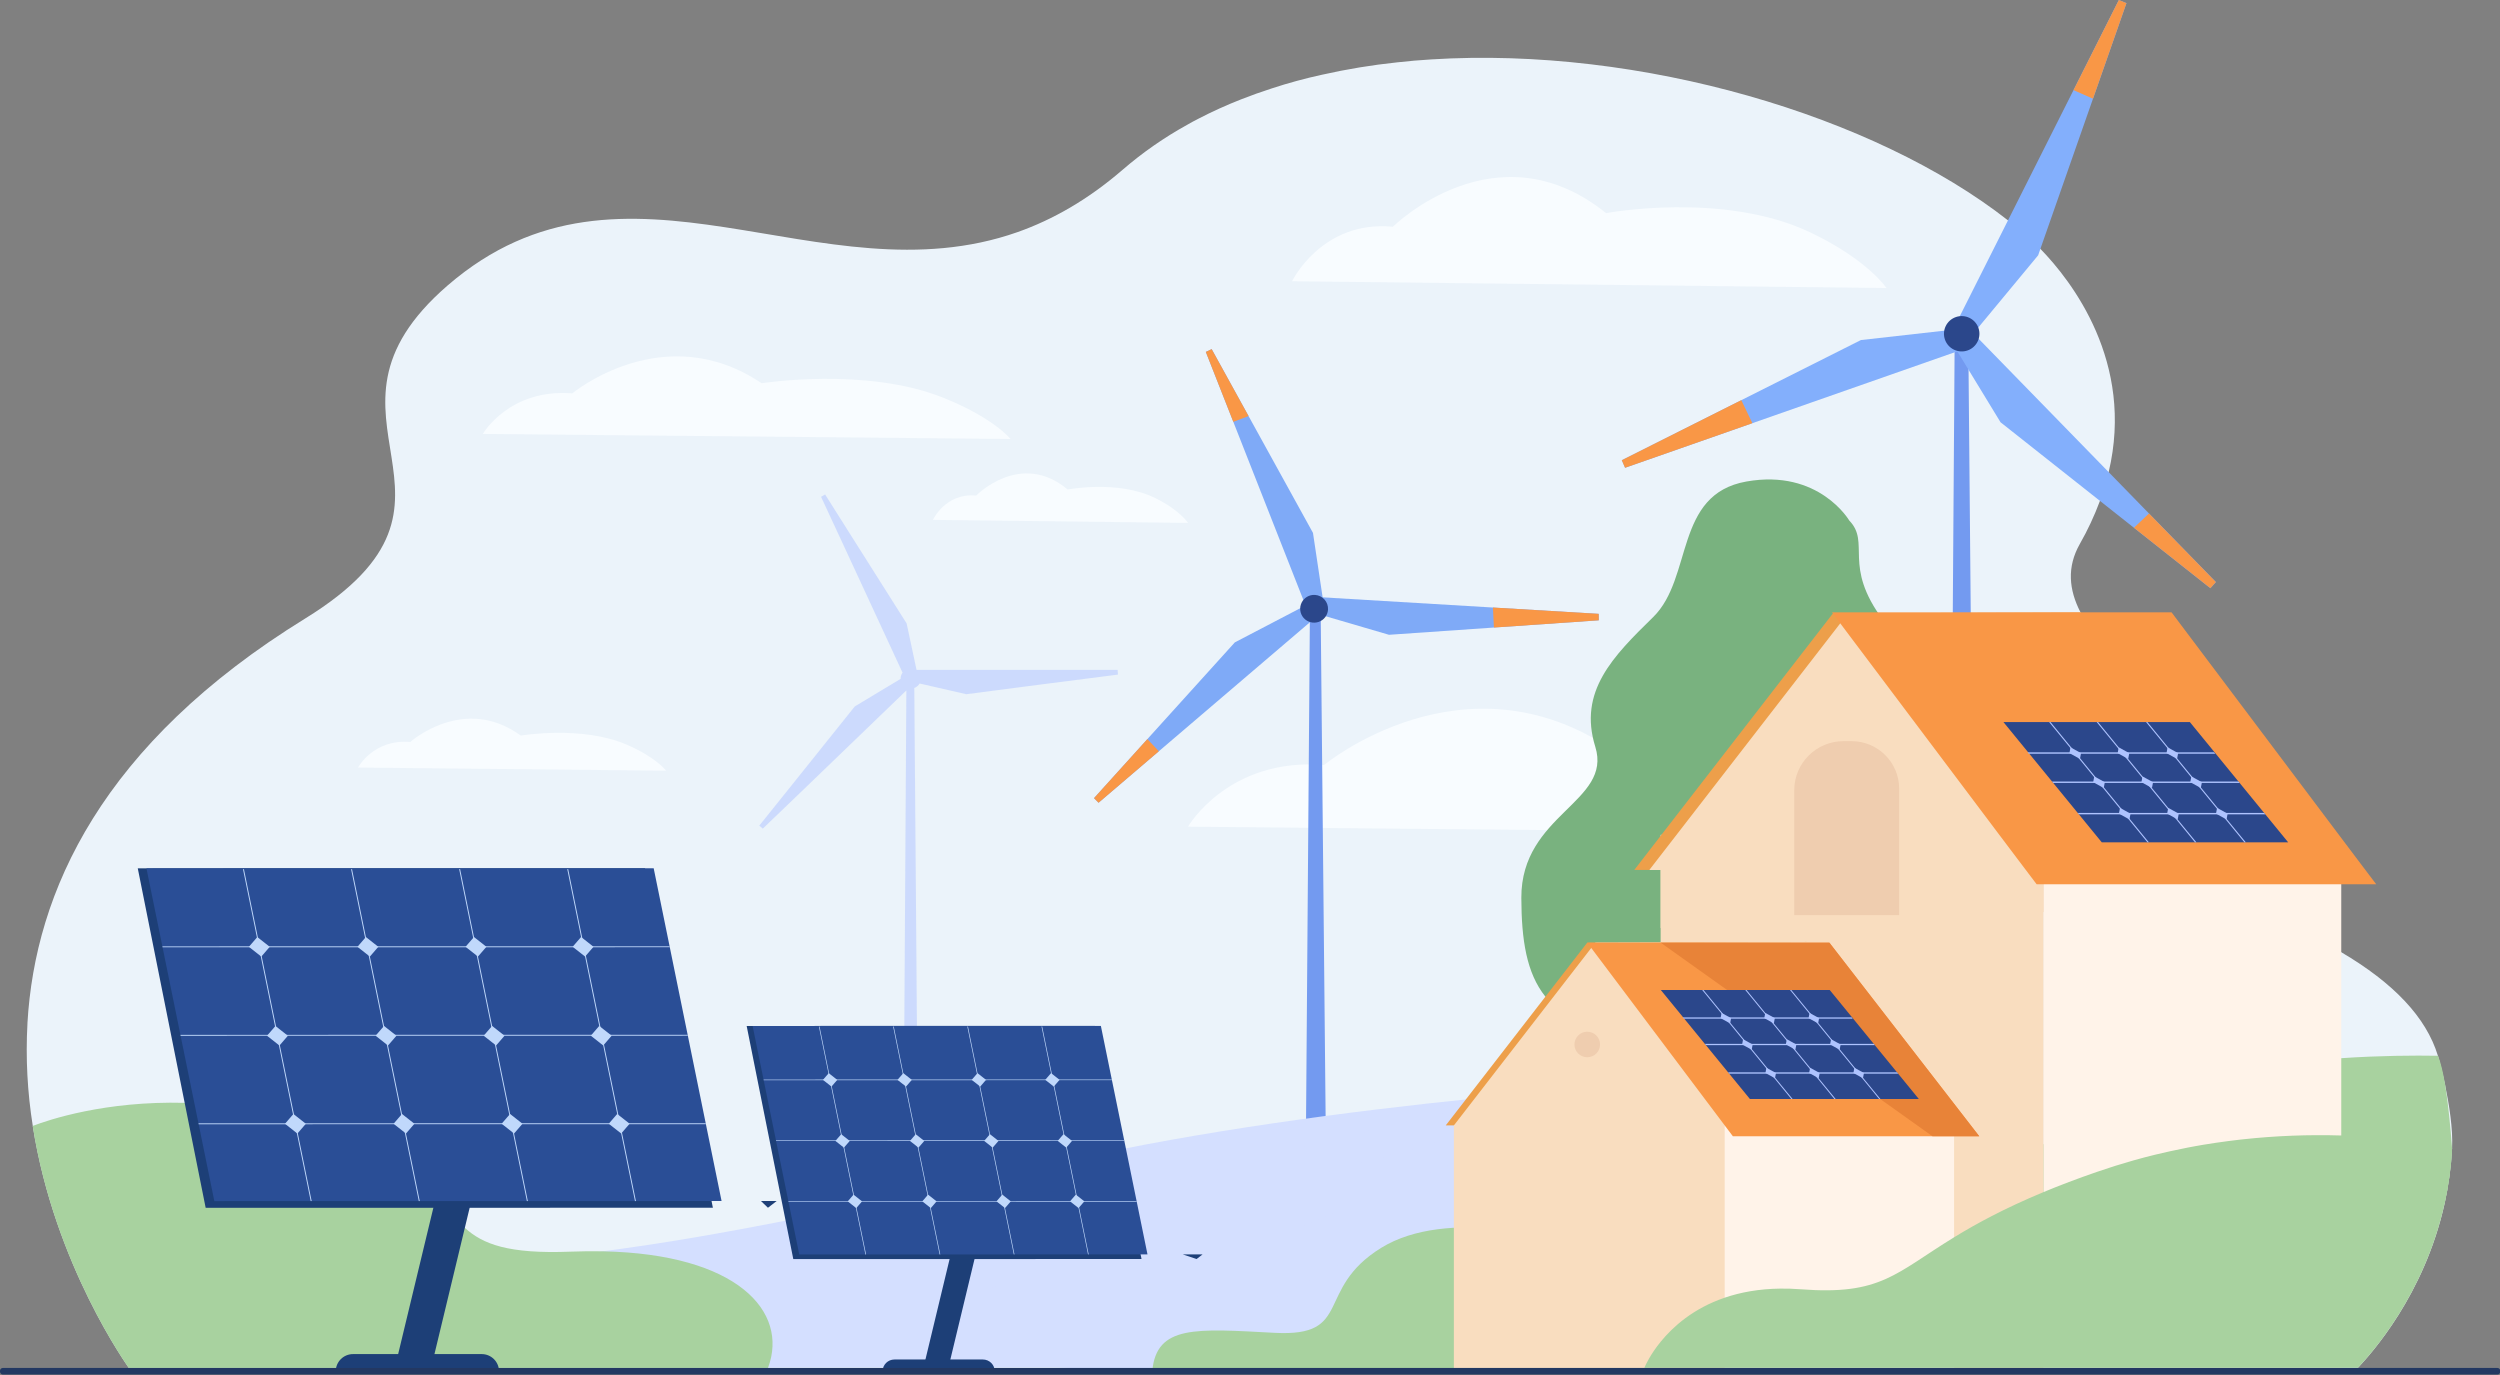 <!-- Asset_2 -->
<svg xmlns="http://www.w3.org/2000/svg" width="200" height="110">
  <rect width="100%" height="100%" fill="#808080" stroke="none"/>
  <g transform="translate(0 -0)">
    <g>
      <path d="M 196.168 91.813 L 196.168 91.867 C 196.092 93.353 195.892 94.831 195.569 96.284 C 193.94 103.613 189.692 108.296 188.632 109.43 C 188.489 109.584 188.401 109.672 188.39 109.695 C 183.786 109.695 154.024 109.7 120.109 109.691 C 110.967 109.691 101.524 109.685 92.189 109.679 L 79.579 109.671 L 70.614 109.664 C 59.432 109.655 48.93 109.642 39.924 109.626 C 35.102 109.617 30.71 109.608 26.869 109.596 C 16.643 109.567 10.342 109.531 10.325 109.483 L 10.314 109.45 C 10.309 109.445 10.305 109.438 10.304 109.43 C 10.302 109.422 10.298 109.414 10.292 109.407 C 10.265 109.344 4.374 101.219 2.622 90.072 C 2.189 87.368 2.047 84.626 2.196 81.893 L 2.196 81.848 C 2.801 71.353 8.132 59.518 24.424 49.475 C 39.992 39.868 23.443 33.527 35.821 22.827 C 50.05 10.549 65.585 24.14 81.41 18.567 C 84.198 17.578 87.008 16.001 89.818 13.574 C 91.41 12.201 93.14 10.997 94.981 9.981 C 95.275 9.814 95.55 9.658 95.84 9.514 C 96.963 8.931 98.117 8.407 99.296 7.946 C 100.087 7.634 100.901 7.345 101.726 7.078 C 103.052 6.642 104.4 6.275 105.763 5.978 C 107.749 5.531 109.76 5.2 111.785 4.987 C 112.677 4.886 113.581 4.808 114.495 4.753 C 131.241 3.7 149.98 9.265 160.638 17.629 C 161.229 18.092 161.795 18.564 162.335 19.045 C 162.555 19.244 162.867 19.534 163.232 19.909 C 165.719 22.465 170.785 28.971 168.693 37.769 C 168.507 38.549 168.274 39.317 167.996 40.069 C 167.552 41.262 167.013 42.417 166.382 43.523 C 165.346 45.357 165.5 47.16 166.438 48.984 L 166.449 48.995 C 166.498 49.093 166.551 49.191 166.61 49.289 C 166.814 49.645 167.036 49.99 167.277 50.323 C 167.418 50.521 167.568 50.718 167.726 50.915 L 167.846 51.062 C 167.926 51.161 168.009 51.259 168.093 51.355 C 168.161 51.435 168.229 51.513 168.299 51.592 C 168.369 51.671 168.439 51.751 168.512 51.831 C 168.585 51.91 168.659 51.988 168.732 52.067 C 168.806 52.147 168.879 52.226 168.957 52.306 C 169.035 52.386 169.111 52.464 169.189 52.543 C 169.267 52.623 169.346 52.702 169.426 52.781 C 170.772 54.113 171.143 55.793 171.492 57.757 C 171.628 58.521 171.76 59.33 171.946 60.177 C 171.954 60.214 171.963 60.25 171.971 60.29 C 172.136 61.042 172.347 61.784 172.602 62.51 C 172.615 62.547 172.629 62.583 172.643 62.624 C 172.897 63.329 173.203 64.015 173.556 64.677 C 173.59 64.742 173.626 64.808 173.663 64.873 C 173.69 64.925 173.719 64.976 173.749 65.028 L 173.814 65.142 C 173.851 65.207 173.888 65.271 173.928 65.336 C 173.943 65.362 173.96 65.39 173.977 65.417 C 174.245 65.862 174.547 66.314 174.888 66.771 C 175.035 66.972 175.192 67.175 175.358 67.378 C 176.24 68.464 177.343 69.584 178.735 70.731 C 180.573 72.243 182.915 73.803 185.919 75.402 C 186.397 75.656 186.858 75.914 187.301 76.176 C 191.477 78.636 194.094 81.37 195.03 84.455 C 195.163 84.891 195.386 85.742 195.601 86.765 C 195.932 88.342 196.242 90.314 196.168 91.813 Z" fill="rgb(235,243,250)"></path>
      <path d="M 196.16 91.813 C 196.16 91.832 196.16 91.85 196.165 91.868 C 196.089 93.355 195.889 94.833 195.566 96.286 L 187.301 97.579 L 185.596 97.846 L 184.625 97.998 L 177.901 99.05 L 177.299 99.144 L 175.947 99.356 L 175.596 99.411 C 175.596 99.411 175.306 99.444 174.803 99.492 L 174.672 99.505 C 174.338 99.535 173.923 99.571 173.447 99.607 C 173.268 99.621 173.079 99.634 172.886 99.648 L 172.775 99.655 C 172.502 99.673 172.216 99.691 171.918 99.707 C 171.303 99.74 170.64 99.769 169.949 99.785 C 169.681 99.792 169.408 99.797 169.133 99.801 L 168.175 99.801 C 167.915 99.801 167.654 99.795 167.394 99.788 C 167.203 99.784 167.011 99.778 166.821 99.771 C 166.554 99.761 166.289 99.748 166.025 99.733 L 165.904 99.725 C 165.781 99.717 165.658 99.709 165.536 99.7 C 164.93 99.654 164.339 99.592 163.776 99.509 C 163.682 99.495 163.588 99.48 163.496 99.465 C 161.38 99.12 159.728 98.462 159.348 97.285 C 159.002 96.206 159.749 94.671 162.215 92.536 C 162.626 92.181 163.053 91.841 163.497 91.516 C 166.357 89.419 169.879 87.933 173.571 86.883 C 173.724 86.839 173.877 86.796 174.03 86.755 L 174.104 86.735 L 174.229 86.701 L 174.478 86.635 C 174.625 86.596 174.771 86.558 174.915 86.522 C 175.651 86.334 176.39 86.163 177.135 86.008 C 177.321 85.969 177.508 85.93 177.695 85.893 L 177.957 85.841 L 178.137 85.806 L 178.413 85.754 C 181.355 85.212 184.325 84.845 187.31 84.654 C 190.408 84.446 193.119 84.429 195.04 84.462 C 195.26 84.998 195.451 85.814 195.611 86.772 C 195.854 88.279 196.035 90.138 196.16 91.813 Z" fill="rgb(168,210,159)"></path>
      <path d="M 103.365 22.499 C 103.365 22.499 105.743 17.595 111.429 18.14 C 111.429 18.14 119.684 9.966 128.488 17.05 C 128.488 17.05 137.845 15.295 144.775 18.57 C 149.396 20.754 150.921 23.044 150.921 23.044 Z M 95.04 66.134 C 95.04 66.134 98.25 60.584 105.927 61.2 C 105.927 61.2 117.072 51.949 128.957 59.967 C 128.957 59.967 141.591 57.98 150.948 61.687 C 157.185 64.159 159.246 66.747 159.246 66.747 Z" fill="rgb(248,252,255)"></path>
      <path d="M 147.941 41.642 C 147.941 41.642 145.515 37.493 139.715 38.521 C 133.916 39.548 135.461 46.229 132.252 49.369 C 129.043 52.51 126.246 55.309 127.624 59.744 C 129.001 64.178 121.686 65.129 121.707 71.829 C 121.729 78.528 123.291 82.477 132.285 82.998 C 141.278 83.519 155.662 81.149 157.61 78.451 C 159.559 75.753 159.228 69.816 154.34 62.245 C 149.451 54.673 153.918 53.995 150.649 49.611 C 147.379 45.228 149.678 43.448 147.941 41.642 Z" fill="rgb(121,178,127)"></path>
      <path d="M 38.624 34.715 C 38.624 34.715 40.735 31.065 45.782 31.47 C 45.782 31.47 53.111 25.387 60.929 30.659 C 60.929 30.659 69.238 29.352 75.389 31.79 C 79.49 33.415 80.846 35.12 80.846 35.12 Z" fill="rgb(248,252,255)"></path>
      <path d="M 106.13 97.505 L 104.424 97.505 L 104.791 49.246 L 105.657 49.246 Z" fill="rgb(115,154,240)"></path>
      <path d="M 105.118 49.502 L 92.708 60.1 L 87.885 64.219 L 87.521 63.851 L 91.79 59.128 L 98.786 51.391 L 104.314 48.503 Z" fill="rgb(127,170,247)"></path>
      <path d="M 92.708 60.1 L 87.885 64.219 L 87.521 63.851 L 91.79 59.128 Z" fill="rgb(249,151,70)"></path>
      <path d="M 105.96 48.788 L 104.749 49.217 L 98.665 33.747 L 96.465 28.153 L 96.934 27.93 L 99.885 33.285 L 105.038 42.632 Z" fill="rgb(127,170,247)"></path>
      <path d="M 99.885 33.285 L 98.665 33.747 L 96.465 28.153 L 96.934 27.93 Z" fill="rgb(249,151,70)"></path>
      <path d="M 127.901 49.625 L 119.804 50.183 L 111.119 50.783 L 105.13 49.03 L 105.249 47.754 L 119.433 48.602 L 127.895 49.107 Z" fill="rgb(127,170,247)"></path>
      <path d="M 127.901 49.625 L 119.514 50.204 L 119.433 48.602 L 127.895 49.107 Z" fill="rgb(249,151,70)"></path>
      <path d="M 105.196 47.593 C 104.746 47.566 104.324 47.813 104.127 48.217 C 103.93 48.622 103.997 49.104 104.296 49.44 C 104.596 49.776 105.069 49.899 105.495 49.752 C 105.92 49.604 106.215 49.215 106.241 48.767 C 106.276 48.155 105.809 47.63 105.196 47.593 Z" fill="rgb(43,71,139)"></path>
      <path d="M 48.088 109.398 L 90.309 109.398 L 107.908 109.387 L 139.735 109.387 C 139.735 109.387 139.754 109.355 139.79 109.291 C 139.815 109.246 139.85 109.185 139.895 109.107 L 139.912 109.084 L 139.912 109.072 C 139.912 109.072 139.929 109.061 139.929 109.049 C 140.001 108.945 140.066 108.836 140.122 108.723 C 140.16 108.655 140.201 108.588 140.246 108.525 L 140.246 108.501 L 140.263 108.489 C 140.504 108.074 140.803 107.532 141.146 106.876 L 141.24 106.696 C 141.412 106.203 141.601 105.649 141.802 105.04 C 142.282 103.561 142.832 101.754 143.368 99.716 C 143.578 98.91 143.788 98.074 143.987 97.2 C 144.104 96.696 144.221 96.173 144.334 95.64 C 144.367 95.484 144.399 95.328 144.431 95.173 C 144.637 94.18 144.832 93.156 145.007 92.11 C 145.351 90.064 145.622 87.93 145.775 85.768 C 132.104 86.471 105.753 88.32 85.932 92.734 C 57.962 98.968 51.05 99.97 39.201 101.088 C 32.574 101.717 40.14 105.865 48.088 109.398 Z" fill="rgb(212,223,255)"></path>
      <path d="M 65.869 102.651 C 65.869 102.651 111.168 88.891 122.574 87.894 C 133.98 86.898 123.054 89.228 123.054 89.228 C 123.054 89.228 92.052 97.27 84.847 100.701 C 69.608 107.955 65.869 102.651 65.869 102.651 Z M 79.551 109.004 C 79.551 109.004 117.305 91.711 127.521 88.901 C 137.736 86.09 128.182 90.019 128.182 90.019 C 128.182 90.019 98.374 105.521 92.129 109.435 C 91.222 110 79.551 109.004 79.551 109.004 Z" fill="rgb(212,223,255)"></path>
      <path d="M 89.436 53.968 L 83.37 54.747 L 77.304 55.537 L 73.568 54.68 C 73.474 54.846 73.324 54.973 73.144 55.036 L 73.412 89.48 C 73.001 89.679 72.624 89.942 72.296 90.259 L 72.508 55.236 L 64.346 63.1 L 61.022 66.293 L 60.743 66.049 L 63.643 62.435 L 68.382 56.515 L 72.059 54.302 C 72.048 54.291 72.048 54.291 72.048 54.28 C 72.052 54.112 72.106 53.949 72.204 53.813 L 67.524 43.707 L 65.685 39.747 L 66.009 39.557 L 68.382 43.314 L 72.531 49.875 L 73.323 53.59 L 89.412 53.59 Z" fill="rgb(174,195,255)" opacity="0.5"></path>
      <path d="M 158.074 95.517 L 155.901 95.517 L 156.368 27.909 L 157.47 27.909 Z" fill="rgb(115,154,240)"></path>
      <path d="M 156.552 25.755 L 165.881 7.209 L 169.506 0 L 170.116 0.252 L 167.439 7.898 L 163.052 20.423 L 157.99 26.533 Z" fill="rgb(131,175,252)"></path>
      <path d="M 165.881 7.209 L 169.506 0 L 170.116 0.252 L 167.439 7.898 Z" fill="rgb(249,151,70)"></path>
      <path d="M 155.916 27.008 L 157.126 25.908 L 171.919 41.078 L 177.268 46.564 L 176.829 47.056 L 170.715 42.222 L 160.043 33.782 Z" fill="rgb(131,175,252)"></path>
      <path d="M 170.715 42.222 L 171.919 41.078 L 177.268 46.564 L 176.829 47.056 Z" fill="rgb(249,151,70)"></path>
      <path d="M 129.743 36.817 L 138.974 32.179 L 148.873 27.204 L 156.771 26.315 L 157.263 27.871 L 140.19 33.854 L 130.006 37.422 Z" fill="rgb(131,175,252)"></path>
      <path d="M 129.743 36.817 L 139.304 32.012 L 140.19 33.854 L 130.006 37.422 Z" fill="rgb(249,151,70)"></path>
      <path d="M 157.406 28.036 C 158.145 27.777 158.533 26.97 158.274 26.233 C 158.014 25.496 157.204 25.108 156.465 25.367 C 155.726 25.626 155.338 26.433 155.597 27.17 C 155.857 27.907 156.667 28.295 157.406 28.036 Z" fill="rgb(43,71,139)"></path>
      <path d="M 124.936 99.227 C 124.936 99.227 115.818 96.524 110.482 99.836 C 105.145 103.148 108.301 106.96 101.985 106.627 C 95.669 106.293 92.513 105.977 92.18 109.699 L 120.099 109.699 Z" fill="rgb(168,210,159)"></path>
      <path d="M 132.851 66.786 L 163.493 66.786 L 163.493 109.636 L 132.851 109.636 Z" fill="rgb(249,221,191)"></path>
      <path d="M 187.301 67.926 L 187.301 109.633 L 163.493 109.633 L 163.493 66.781 L 186.265 66.781 C 186.621 67.159 186.967 67.54 187.301 67.926 Z" fill="rgb(255,243,233)"></path>
      <path d="M 169.426 52.79 L 167.006 57.761 L 165.935 59.951 L 165.902 60.041 L 165.857 60.119 L 165.824 60.185 L 165.768 60.297 L 165.746 60.353 L 164.687 62.521 L 164.631 62.633 L 164.497 62.921 L 162.612 66.781 L 162.177 67.682 L 161.564 68.928 L 161.241 69.596 L 130.741 69.596 L 132.849 66.871 L 132.916 66.782 L 146.632 49.075 L 146.643 49.064 L 147.848 49.064 L 166.451 48.997 C 167.107 50.254 168.143 51.522 169.426 52.79 Z" fill="rgb(237,159,74)"></path>
      <path d="M 163.493 69.392 L 163.493 72.956 L 132.851 74.247 L 132.851 69.599 L 131.944 69.599 L 147.846 49.059 Z" fill="rgb(249,221,191)"></path>
      <path d="M 147.48 59.291 L 148.121 59.291 C 150.226 59.291 151.933 60.994 151.933 63.094 L 151.933 73.209 L 143.54 73.209 L 143.54 63.221 C 143.54 61.051 145.304 59.291 147.48 59.291 Z" fill="rgb(239,205,175)"></path>
      <path d="M 190.096 70.74 L 162.93 70.74 L 161.559 68.927 L 159.941 66.781 L 147.218 49.864 L 146.626 49.075 L 146.56 48.986 L 173.725 48.986 L 173.792 49.075 L 174.383 49.864 L 187.107 66.781 L 188.724 68.927 Z" fill="rgb(249,151,70)"></path>
      <path d="M 144.521 75.357 L 137.374 90.034 L 115.658 90.034 L 126.979 75.411 Z" fill="rgb(237,159,74)"></path>
      <path d="M 145.173 75.357 L 138.024 90.034 L 116.309 90.034 L 127.63 75.411 Z M 137.977 90.034 L 137.977 109.596 L 116.309 109.638 L 116.309 90.034 Z" fill="rgb(249,221,191)"></path>
      <path d="M 137.977 90.034 L 156.326 90.034 L 156.326 109.596 L 137.977 109.596 Z" fill="rgb(255,243,233)"></path>
      <path d="M 158.342 90.903 L 138.631 90.903 L 126.979 75.411 L 132.851 75.412 L 146.352 75.415 Z" fill="rgb(249,151,70)"></path>
      <path d="M 125.956 83.559 C 125.956 82.995 126.414 82.537 126.98 82.537 C 127.546 82.537 128.004 82.995 128.004 83.559 C 128.004 84.123 127.546 84.58 126.98 84.58 C 126.414 84.58 125.956 84.123 125.956 83.559 Z" fill="rgb(239,205,175)"></path>
      <path d="M 158.342 90.903 L 154.601 90.903 L 132.851 75.412 L 146.352 75.415 Z" fill="rgb(232,131,56)"></path>
      <path d="M 168.142 67.387 L 183.055 67.387 L 175.188 57.765 L 160.275 57.765 Z" fill="rgb(43,71,139)"></path>
      <path d="M 162.306 60.299 L 177.219 60.299 L 177.127 60.186 L 162.214 60.186 Z" fill="rgb(174,195,255)"></path>
      <path d="M 171.683 57.765 L 179.55 67.387 L 179.663 67.387 L 171.796 57.765 Z M 167.732 57.765 L 175.599 67.387 L 175.712 67.387 L 167.845 57.765 Z M 163.929 57.765 L 171.796 67.387 L 171.91 67.387 L 164.043 57.765 Z" fill="rgb(174,195,255)"></path>
      <path d="M 164.254 62.633 L 179.168 62.633 L 179.076 62.52 L 164.162 62.52 Z M 166.313 65.149 L 181.226 65.149 L 181.133 65.036 L 166.22 65.036 Z M 174.165 60.714 L 174.251 60.251 L 173.407 59.787 L 173.321 60.251 Z M 170.257 60.714 L 170.342 60.251 L 169.499 59.787 L 169.412 60.251 Z M 166.398 60.714 L 166.483 60.251 L 165.64 59.787 L 165.554 60.251 Z" fill="rgb(174,195,255)"></path>
      <path d="M 176.066 63.04 L 176.152 62.576 L 175.309 62.113 L 175.223 62.576 Z M 172.157 63.04 L 172.243 62.576 L 171.4 62.113 L 171.314 62.576 Z M 168.299 63.04 L 168.385 62.576 L 167.541 62.113 L 167.455 62.576 Z M 178.124 65.556 L 178.21 65.093 L 177.366 64.629 L 177.28 65.093 Z M 174.215 65.556 L 174.301 65.093 L 173.457 64.629 L 173.372 65.093 Z M 170.357 65.556 L 170.442 65.093 L 169.599 64.629 L 169.513 65.093 Z" fill="rgb(174,195,255)"></path>
      <path d="M 139.992 87.919 L 153.505 87.919 L 146.377 79.199 L 132.864 79.199 Z" fill="rgb(43,71,139)"></path>
      <path d="M 134.704 81.496 L 148.218 81.496 L 148.134 81.393 L 134.621 81.393 Z" fill="rgb(174,195,255)"></path>
      <path d="M 143.201 79.199 L 150.329 87.919 L 150.432 87.919 L 143.303 79.199 Z M 139.62 79.199 L 146.749 87.919 L 146.851 87.919 L 139.723 79.199 Z M 136.175 79.199 L 143.304 87.919 L 143.407 87.919 L 136.278 79.199 Z" fill="rgb(174,195,255)"></path>
      <path d="M 136.47 83.61 L 149.983 83.61 L 149.899 83.508 L 136.386 83.508 Z M 138.335 85.891 L 151.848 85.891 L 151.764 85.788 L 138.251 85.788 Z M 145.45 81.872 L 145.527 81.452 L 144.763 81.032 L 144.685 81.452 Z M 141.908 81.872 L 141.986 81.452 L 141.221 81.032 L 141.143 81.452 Z M 138.411 81.872 L 138.489 81.452 L 137.725 81.032 L 137.647 81.452 Z" fill="rgb(174,195,255)"></path>
      <path d="M 147.173 83.979 L 147.25 83.559 L 146.486 83.139 L 146.408 83.559 Z M 143.631 83.979 L 143.708 83.559 L 142.944 83.139 L 142.866 83.559 Z M 140.134 83.979 L 140.212 83.559 L 139.447 83.139 L 139.37 83.559 Z M 149.037 86.26 L 149.115 85.84 L 148.351 85.419 L 148.273 85.84 Z M 145.496 86.26 L 145.573 85.84 L 144.809 85.419 L 144.731 85.84 Z M 141.999 86.26 L 142.076 85.84 L 141.312 85.419 L 141.235 85.84 Z" fill="rgb(174,195,255)"></path>
      <path d="M 61.453 109.398 L 61.44 109.435 L 10.294 109.435 C 10.293 109.426 10.289 109.418 10.282 109.412 C 10.255 109.349 4.364 101.223 2.613 90.076 C 3.893 89.585 8.412 88.062 14.771 88.227 C 15.027 88.233 15.286 88.243 15.548 88.255 C 18.138 88.378 20.708 88.766 23.218 89.415 L 23.512 89.488 L 23.593 89.51 C 23.788 89.562 23.982 89.616 24.177 89.671 C 24.398 89.734 24.618 89.798 24.839 89.865 L 25.076 89.938 C 25.371 90.029 25.665 90.124 25.959 90.223 C 29.415 91.383 31.557 92.632 33.049 93.84 L 33.141 93.914 C 33.775 94.44 34.365 95.016 34.906 95.638 C 35.039 95.789 35.167 95.938 35.29 96.084 C 35.443 96.267 35.59 96.446 35.732 96.621 C 36.215 97.208 36.661 97.752 37.185 98.226 C 38.629 99.536 40.659 100.328 45.665 100.132 C 46.562 100.097 47.42 100.088 48.238 100.106 C 59.007 100.327 63.1 104.928 61.453 109.398 Z M 196.168 91.813 L 196.16 91.813 C 193.239 91.245 190.276 90.919 187.301 90.839 C 184.683 90.76 182.062 90.862 179.458 91.143 L 179.157 91.176 C 178.863 91.211 178.563 91.249 178.263 91.286 C 177.609 91.371 176.946 91.469 176.274 91.579 C 176.074 91.613 175.875 91.648 175.674 91.684 C 175.458 91.722 175.242 91.762 175.025 91.805 C 174.56 91.894 174.092 91.992 173.619 92.098 C 173.412 92.143 173.204 92.191 172.995 92.24 C 172.786 92.288 172.577 92.338 172.367 92.387 C 172.113 92.45 171.857 92.515 171.601 92.581 L 171.363 92.645 C 171.128 92.708 170.892 92.773 170.657 92.839 C 169.703 93.109 168.74 93.411 167.769 93.746 C 166.176 94.295 164.762 94.835 163.497 95.36 C 161.892 96.026 160.528 96.671 159.349 97.28 C 158.322 97.81 157.314 98.377 156.329 98.982 C 151.629 101.862 150.472 103.64 144.061 103.142 C 143.49 103.099 142.942 103.081 142.418 103.088 C 140.701 103.11 139.232 103.387 137.981 103.813 C 135.474 104.666 133.845 106.124 132.854 107.339 C 132.038 108.341 131.654 109.179 131.568 109.38 C 131.555 109.41 131.549 109.426 131.549 109.426 L 188.633 109.426 C 189.693 108.291 193.941 103.609 195.57 96.28 C 195.893 94.827 196.093 93.349 196.168 91.862 Z" fill="rgb(168,210,159)"></path>
      <path d="M 28.642 61.403 C 28.642 61.403 29.874 59.104 32.821 59.36 C 32.821 59.36 37.099 55.528 41.662 58.846 C 41.662 58.846 46.515 58.024 50.104 59.558 C 52.499 60.585 53.289 61.656 53.289 61.656 Z M 74.632 41.59 C 74.632 41.59 75.653 39.404 78.093 39.647 C 78.093 39.647 81.636 36.003 85.415 39.161 C 85.415 39.161 89.43 38.379 92.405 39.838 C 94.39 40.812 95.043 41.833 95.043 41.833 Z" fill="rgb(248,252,255)"></path>
      <path d="M 31.671 109.078 L 34.584 109.042 L 41.386 80.774 L 38.474 80.81 Z" fill="rgb(29,63,119)"></path>
      <path d="M 26.86 109.707 L 39.921 109.707 C 39.921 109.341 39.775 108.99 39.515 108.731 C 39.256 108.472 38.904 108.327 38.537 108.327 L 28.243 108.327 C 27.479 108.328 26.86 108.945 26.86 109.707 Z M 57.031 96.62 L 55.776 90.347 L 55.774 90.333 L 51.599 69.459 L 11.021 69.465 L 16.453 96.625 L 24.16 96.624 L 24.233 96.624 L 32.859 96.623 L 32.885 96.623 L 41.474 96.622 L 41.532 96.622 L 50.101 96.62 L 50.179 96.62 Z" fill="rgb(29,63,119)"></path>
      <path d="M 57.726 96.082 L 17.148 96.088 L 11.716 69.464 L 52.294 69.459 Z" fill="rgb(42,78,150)"></path>
      <path d="M 24.933 96.087 L 24.856 96.087 L 19.438 69.535 L 19.516 69.535 Z M 33.58 96.086 L 33.503 96.086 L 28.085 69.534 L 28.163 69.534 Z M 42.227 96.084 L 42.15 96.084 L 36.732 69.532 L 36.81 69.532 Z M 50.874 96.084 L 50.797 96.084 L 45.379 69.531 L 45.457 69.531 Z" fill="rgb(192,216,251)"></path>
      <path d="M 53.583 75.778 L 13.005 75.783 L 12.99 75.71 L 53.568 75.704 Z M 55.027 82.856 L 14.449 82.862 L 14.435 82.788 L 55.013 82.783 Z M 56.471 89.934 L 15.893 89.94 L 15.879 89.866 L 56.457 89.861 Z" fill="rgb(192,216,251)"></path>
      <path d="M 20.904 76.528 L 19.909 75.745 L 20.585 74.963 L 21.579 75.745 Z M 22.356 83.643 L 21.36 82.86 L 22.036 82.078 L 23.031 82.86 Z M 29.59 76.527 L 28.595 75.745 L 29.271 74.961 L 30.265 75.745 Z M 31.041 83.642 L 30.046 82.859 L 30.722 82.076 L 31.717 82.859 Z M 38.237 76.526 L 37.242 75.743 L 37.918 74.961 L 38.913 75.743 Z M 46.807 76.525 L 45.811 75.742 L 46.487 74.959 L 47.482 75.742 Z M 23.792 90.685 L 22.797 89.902 L 23.473 89.119 L 24.468 89.902 Z M 32.478 90.683 L 31.483 89.901 L 32.159 89.118 L 33.154 89.901 Z M 41.125 90.682 L 40.13 89.899 L 40.806 89.117 L 41.801 89.899 Z M 49.695 90.681 L 48.699 89.899 L 49.375 89.115 L 50.37 89.898 Z M 48.258 83.639 L 47.263 82.856 L 47.938 82.074 L 48.934 82.856 Z M 39.688 83.64 L 38.693 82.858 L 39.369 82.075 L 40.364 82.858 Z" fill="rgb(192,216,251)"></path>
      <path d="M 73.911 109.275 L 75.91 109.251 L 80.581 89.843 L 78.581 89.867 Z" fill="rgb(29,63,119)"></path>
      <path d="M 70.607 109.707 L 79.578 109.707 C 79.578 109.183 79.153 108.759 78.628 108.759 L 71.557 108.759 C 71.033 108.759 70.607 109.183 70.607 109.707 Z M 91.322 100.722 L 90.461 96.415 L 90.459 96.405 L 87.593 82.074 L 59.733 82.078 L 63.463 100.726 L 68.754 100.725 L 68.804 100.725 L 74.726 100.724 L 74.744 100.724 L 80.64 100.723 L 80.681 100.723 L 86.565 100.722 Z" fill="rgb(29,63,119)"></path>
      <path d="M 91.799 100.353 L 63.94 100.357 L 60.21 82.078 L 88.07 82.074 Z" fill="rgb(42,78,150)"></path>
      <path d="M 69.285 100.356 L 69.232 100.356 L 65.512 82.126 L 65.565 82.126 Z M 75.221 100.355 L 75.168 100.355 L 71.449 82.125 L 71.502 82.125 Z M 81.158 100.354 L 81.105 100.354 L 77.385 82.125 L 77.439 82.125 Z M 87.095 100.354 L 87.042 100.354 L 83.322 82.124 L 83.376 82.124 Z" fill="rgb(192,216,251)"></path>
      <path d="M 88.955 86.412 L 61.095 86.416 L 61.085 86.366 L 88.945 86.362 Z M 89.946 91.271 L 62.087 91.276 L 62.076 91.225 L 89.936 91.222 Z M 90.938 96.131 L 63.078 96.135 L 63.068 96.086 L 90.928 96.081 Z" fill="rgb(192,216,251)"></path>
      <path d="M 66.518 86.927 L 65.835 86.39 L 66.299 85.853 L 66.982 86.39 Z M 67.515 91.812 L 66.832 91.275 L 67.296 90.738 L 67.979 91.274 Z M 72.482 86.926 L 71.799 86.39 L 72.263 85.852 L 72.946 86.389 Z M 73.478 91.811 L 72.795 91.274 L 73.259 90.737 L 73.942 91.274 Z M 78.418 86.926 L 77.735 86.388 L 78.199 85.851 L 78.882 86.388 Z M 84.302 86.925 L 83.619 86.387 L 84.083 85.85 L 84.766 86.387 Z M 68.501 96.647 L 67.818 96.11 L 68.282 95.572 L 68.965 96.109 Z M 74.465 96.646 L 73.782 96.108 L 74.246 95.572 L 74.929 96.108 Z M 80.401 96.645 L 79.718 96.108 L 80.182 95.57 L 80.865 96.108 Z M 86.285 96.645 L 85.602 96.107 L 86.065 95.569 L 86.749 96.107 Z M 85.299 91.81 L 84.615 91.272 L 85.079 90.735 L 85.762 91.272 Z M 79.415 91.81 L 78.732 91.273 L 79.196 90.736 L 79.879 91.273 Z" fill="rgb(192,216,251)"></path>
      <path d="M 200.019 109.66 L 200.019 109.738 C 200.019 109.863 199.918 109.964 199.793 109.964 L 0.227 109.964 C 0.102 109.964 0.001 109.863 0 109.738 L 0 109.66 C 0.001 109.536 0.102 109.435 0.227 109.435 L 199.793 109.435 C 199.918 109.435 200.019 109.536 200.019 109.66 Z" fill="rgb(35,56,98)"></path>
      <path d="M 61.437 96.62 L 62.132 96.082 L 60.877 96.081 Z M 95.728 100.722 L 96.205 100.353 L 94.622 100.353 Z" fill="rgb(29,63,119)"></path>
    </g></g>
</svg>